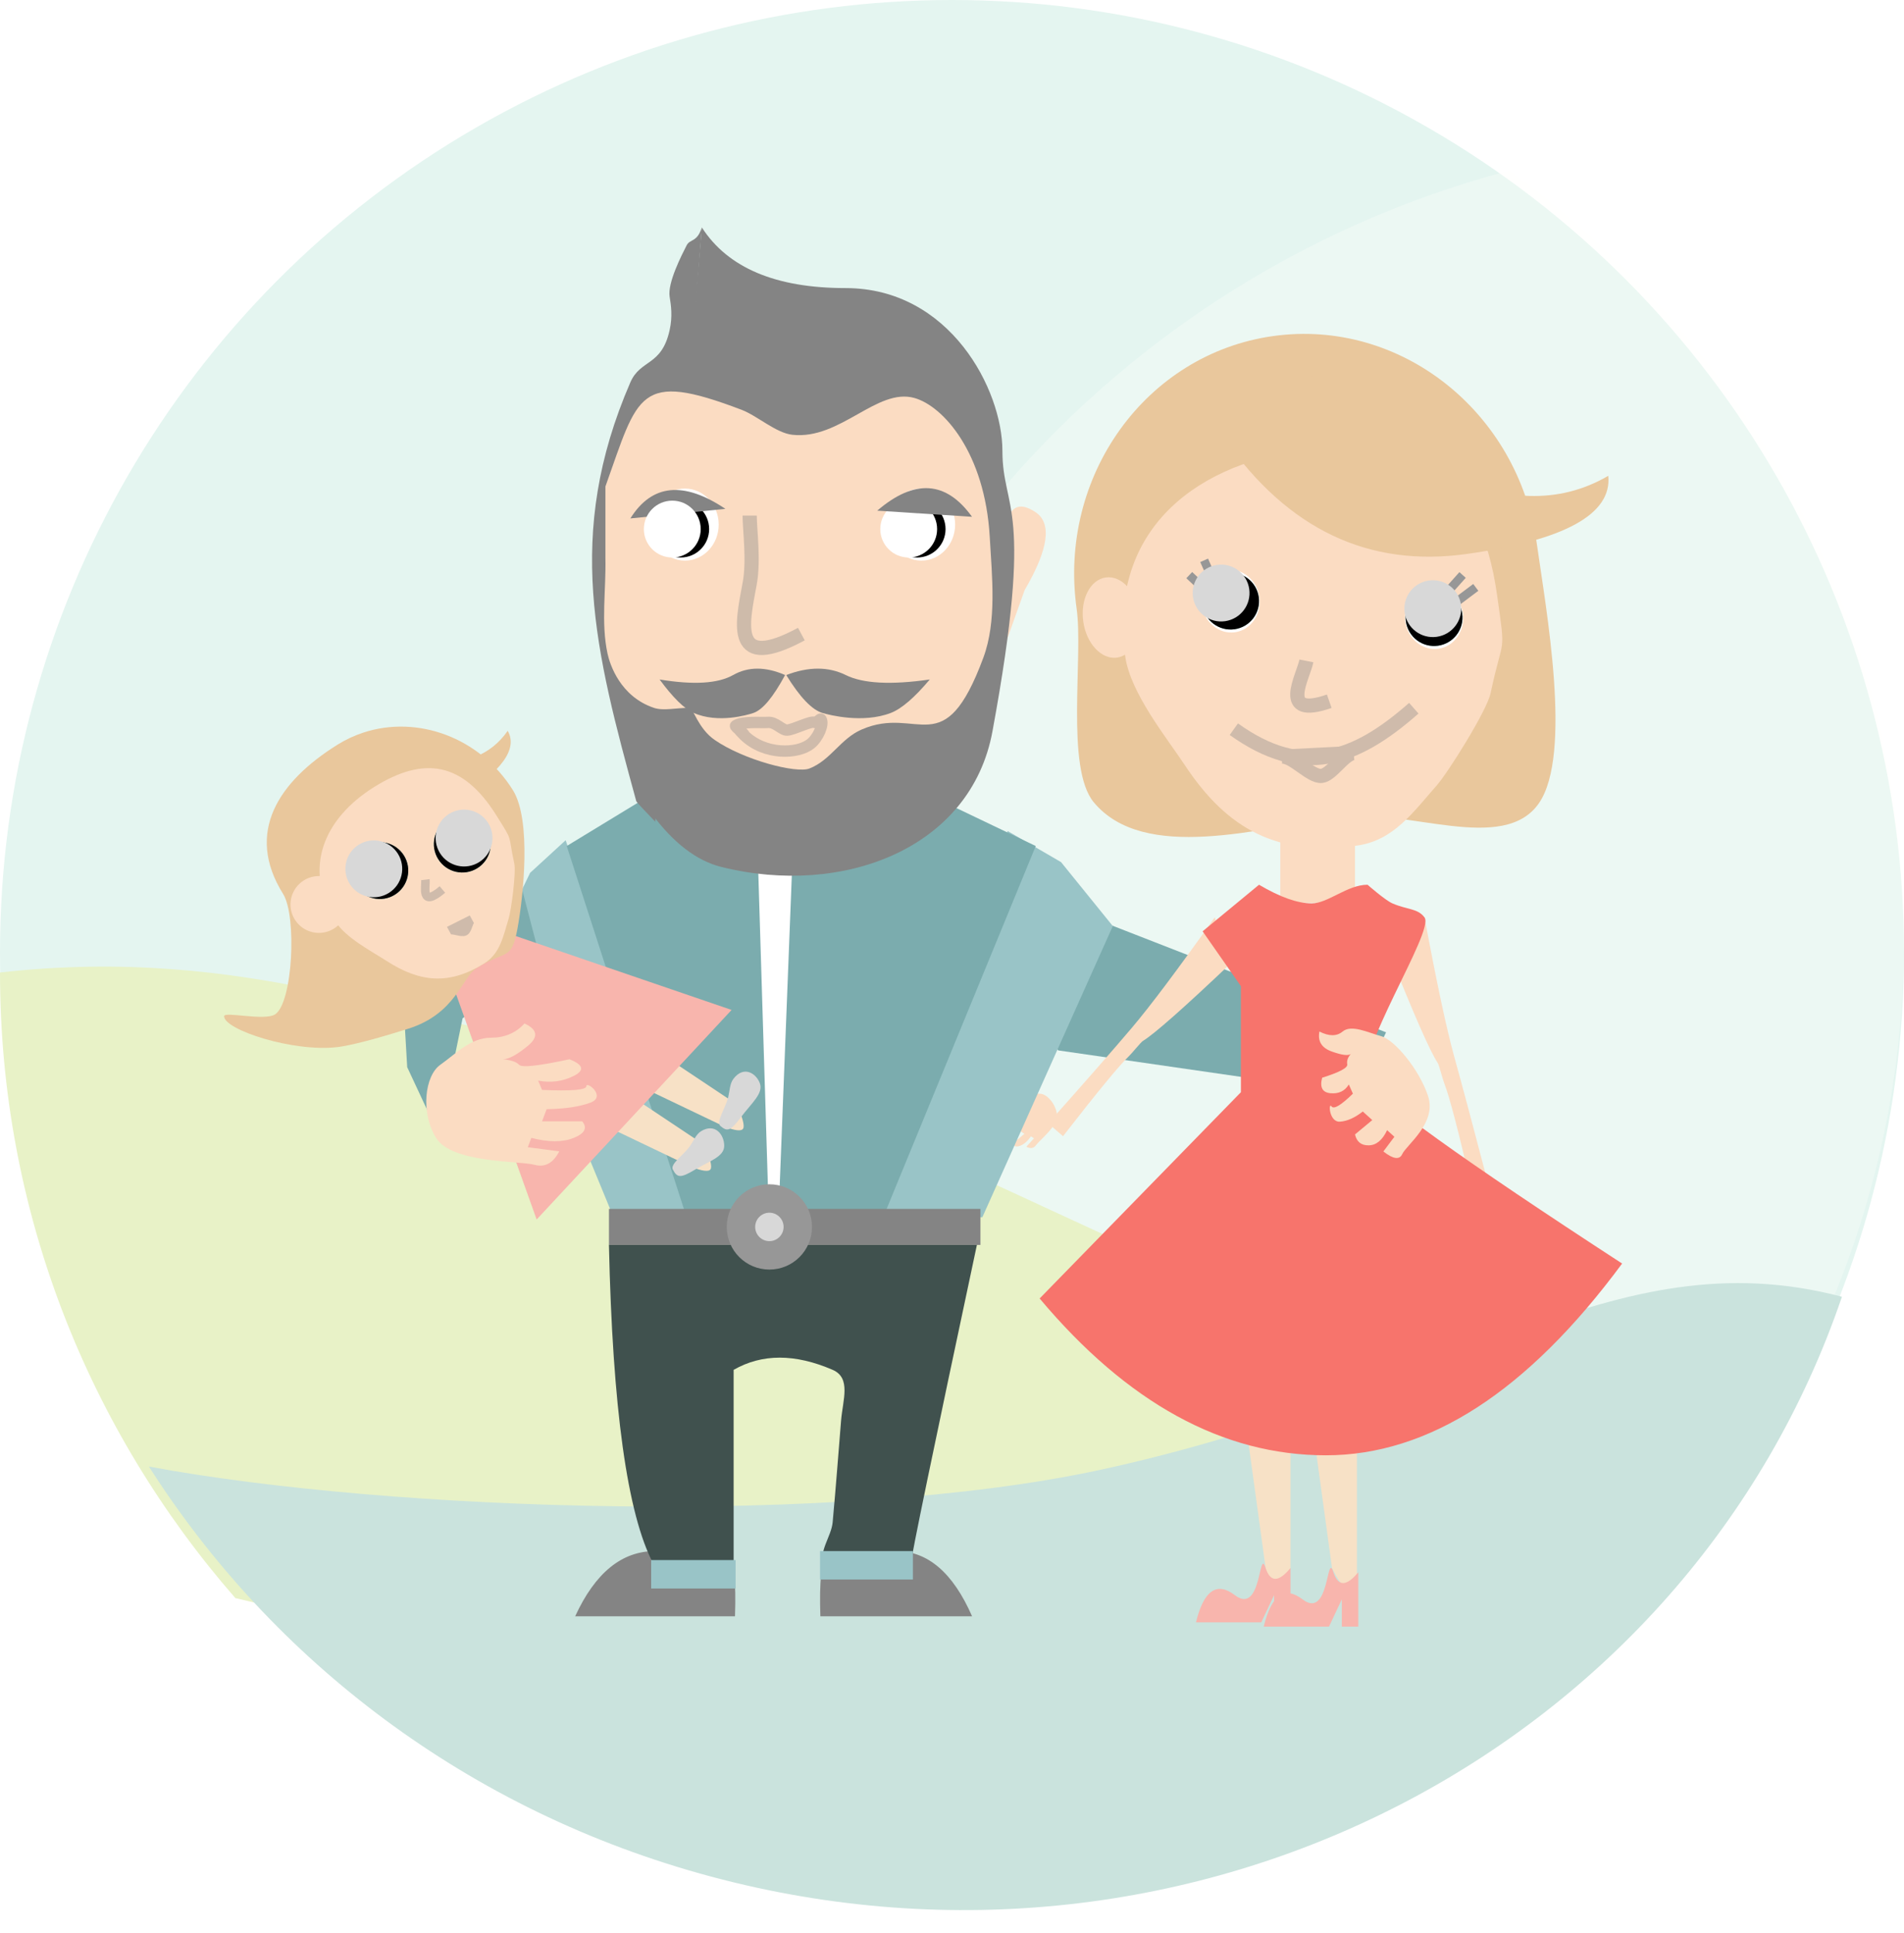 <?xml version="1.0" encoding="UTF-8"?>
<svg width="67px" height="68px" viewBox="0 0 67 68" version="1.1" xmlns="http://www.w3.org/2000/svg" xmlns:xlink="http://www.w3.org/1999/xlink">
    <!-- Generator: Sketch 59.1 (86144) - https://sketch.com -->
    <title>Group 2 Copy 5</title>
    <desc>Created with Sketch.</desc>
    <defs>
        <linearGradient x1="50%" y1="73.905%" x2="50%" y2="100%" id="linearGradient-1">
            <stop stop-color="#E4F5F0" offset="0%"></stop>
            <stop stop-color="#C4E7DC" offset="100%"></stop>
        </linearGradient>
        <filter x="0.0%" y="0.0%" width="100.0%" height="100.0%" filterUnits="objectBoundingBox" id="filter-2">
            <feGaussianBlur stdDeviation="0" in="SourceGraphic"></feGaussianBlur>
        </filter>
    </defs>
    <g id="Page-1" stroke="none" stroke-width="1" fill="none" fill-rule="evenodd">
        <g id="Group-2-Copy-5">
            <circle id="Oval" fill="url(#linearGradient-1)" filter="url(#filter-2)" cx="33.5" cy="33.5" r="33.5"></circle>
            <path d="M53.116,6 C38.079,9.964 27,23.499 27,39.594 C27,50.162 31.781,59.622 39.318,66 C55.073,63.087 67,49.444 67,33.044 C67,21.942 61.533,12.104 53.116,6 Z" id="Shape" fill="#FFFFFB" opacity="0.3"></path>
            <path d="M14.308,57.623 L62,46.216 L46.169,45.811 C41.263,45.811 31.466,38.449 20.574,36.893 C14.431,36.015 8.73,33.224 0,34.207 C0,42.617 3.125,50.302 8.282,56.212 C11.522,56.975 14.308,57.623 14.308,57.623 Z" id="Shape" fill="#E8F2C7"></path>
            <path d="M61.888,37.854 C53.469,37.893 49.526,44.706 38.208,50.513 C29.884,54.783 14.551,58.366 5.888,59.043 C11.843,64.495 19.87,67.854 28.724,67.854 C46.351,67.854 60.766,54.602 61.888,37.854 Z" id="Familiy-Boden" fill="#CAE3DD" transform="translate(33.888, 52.854) rotate(15) translate(-33.888, -52.854) "></path>
            <g id="Family" transform="translate(4, 8)">
                <g id="Mann" transform="translate(10, 0)">
                    <path d="M22.016,30.89 C22.118,30.903 22.186,30.929 22.221,30.969 C22.256,31.008 22.465,30.991 22.848,30.916 C23.025,30.994 23.045,31.067 22.909,31.135 C22.772,31.203 22.625,31.219 22.465,31.183 L22.517,31.305 C22.887,31.334 23.071,31.323 23.07,31.275 C23.068,31.201 23.331,31.418 23.126,31.491 C22.99,31.54 22.809,31.562 22.583,31.559 L22.53,31.715 L23.032,31.731 C23.103,31.819 23.07,31.89 22.934,31.944 C22.798,31.998 22.621,31.993 22.403,31.927 L22.363,32.048 L22.758,32.114 C22.687,32.265 22.586,32.321 22.455,32.281 C22.259,32.22 21.418,32.229 21.211,31.89 C21.005,31.552 21.047,31.074 21.235,30.938 C21.424,30.802 21.602,30.596 21.858,30.604 C22.03,30.609 22.167,30.552 22.271,30.431 C22.437,30.515 22.454,30.613 22.322,30.725 C22.19,30.837 22.088,30.892 22.016,30.89 Z" id="Path-30-Copy" fill="#FBDCC2" transform="translate(22.139, 31.362) scale(-1, 1) rotate(38) translate(-22.139, -31.362) "></path>
                    <g id="Oberkörper" transform="translate(2.971, 18.37)">
                        <rect id="Rectangle" fill="#FFFFFF" x="8.914" y="0.633" width="3.565" height="15.519"></rect>
                        <polygon id="Path-42" fill="#7BACAE" points="22.139 6.176 31.803 9.941 30.785 12.099 20.267 10.577 19.125 9.185"></polygon>
                        <polygon id="Path-40" fill="#99C4C7" transform="translate(17.998, 9.651) rotate(4) translate(-17.998, -9.651) " points="19.963 3.803 21.937 5.92 18.071 16.459 14.059 16.44 18.013 2.844"></polygon>
                        <polygon id="Path-40-Copy" fill="#99C4C7" transform="translate(3.845, 9.925) scale(-1, 1) rotate(8) translate(-3.845, -9.925) " points="5.207 4.085 6.626 6.204 3.926 16.726 1.064 16.7 3.81 3.124"></polygon>
                        <polygon id="Path-27" fill="#7BACAE" points="12.391 0 19.476 3.388 13.861 17.046 10.399 17.046 11.065 0"></polygon>
                        <polygon id="Path-27-Copy" fill="#7BACAE" transform="translate(6.537, 8.523) scale(-1, 1) translate(-6.537, -8.523) " points="4.536 0 10.102 3.388 5.691 17.046 2.971 17.046 3.494 0"></polygon>
                    </g>
                    <g id="Kopfmann" transform="translate(6.834, 0)">
                        <path d="M5.747,17.451 C6.518,17.457 7.288,17.463 8.059,17.469" id="Path" stroke="#979797"></path>
                        <path d="M14.559,10.596 C14.665,9.818 15.013,9.624 15.602,10.013 C16.191,10.402 16.064,11.316 15.222,12.757 L14.559,14.612 L14.559,10.596 Z" id="Path-24" fill="#FBDCC2"></path>
                        <path d="M3.863,2.27373675e-13 C4.779,1.422 6.464,2.133 8.918,2.133 C12.6,2.133 14.44,5.716 14.44,7.856 C14.44,9.997 15.578,9.658 14.089,17.729 C13.33,21.844 8.836,23.558 4.555,22.496 C3.677,22.278 2.852,21.644 2.08,20.595 L3.863,2.27373675e-13 Z" id="Path-22" fill="#848484"></path>
                        <path d="M3.863,0 C3.694,0.534 3.448,0.396 3.328,0.63 C3.151,0.977 2.651,1.951 2.73,2.437 C2.779,2.738 2.838,3.123 2.73,3.61 C2.447,4.894 1.705,4.624 1.346,5.453 C-0.975,10.812 0.115,14.919 1.554,20.175 C1.567,20.225 1.867,20.524 2.223,20.903 L3.863,0 Z" id="Path-23" fill="#848484"></path>
                        <path d="M0.47,11.628 C0.495,12.748 0.31,13.901 0.544,14.989 C0.628,15.379 0.994,16.497 2.172,16.897 C2.514,17.013 2.952,16.897 3.439,16.897 C3.553,16.897 3.733,17.624 4.312,18.025 C5.329,18.729 7.181,19.213 7.648,19.032 C8.399,18.74 8.739,17.987 9.48,17.663 C11.486,16.785 12.374,18.901 13.769,15.134 C14.247,13.843 14.074,12.285 13.994,10.884 C13.825,7.931 12.363,6.287 11.345,5.999 C10.027,5.627 8.735,7.478 7.048,7.293 C6.469,7.229 5.814,6.624 5.261,6.414 C1.615,5.028 1.634,5.857 0.47,9.112 L0.47,11.628 Z" id="Path-18" fill="#FBDCC2"></path>
                        <ellipse id="Oval" fill="#FFFFFF" cx="3.268" cy="10.452" rx="1.188" ry="1.267"></ellipse>
                        <ellipse id="Oval-Copy" fill="#FFFFFF" cx="11.588" cy="10.452" rx="1.188" ry="1.267"></ellipse>
                        <ellipse id="Oval" fill="#000000" cx="11.439" cy="10.61" rx="1" ry="1"></ellipse>
                        <ellipse id="Oval-Copy-2" fill="#000000" cx="3.12" cy="10.61" rx="1" ry="1"></ellipse>
                        <ellipse id="Oval" fill="#FFFFFF" cx="11.142" cy="10.61" rx="1" ry="1"></ellipse>
                        <path d="M5.348,17.857 C5.402,17.826 5.002,17.557 5.051,17.525 C5.3,17.361 5.953,17.43 6.193,17.41 C6.459,17.387 6.686,17.691 6.865,17.681 C7.099,17.667 7.707,17.344 7.834,17.41 C7.903,17.445 8.028,17.251 8.059,17.302 C8.163,17.473 7.961,17.949 7.689,18.165 C7.238,18.523 6.082,18.574 5.348,17.857 C5.168,17.681 5.071,17.538 5.051,17.525" id="Path-26" stroke="#CFBBAB" stroke-width="0.4"></path>
                        <path d="M1.348,10.235 C2.106,9.025 3.22,8.913 4.692,9.899" id="Path-39" fill="#848484"></path>
                        <path d="M10.035,9.962 C11.347,8.838 12.459,8.91 13.37,10.178" id="Path-20" fill="#848484"></path>
                        <path d="M2.377,15.9 C3.569,16.097 4.431,16.045 4.963,15.744 C5.495,15.444 6.105,15.444 6.793,15.744 C6.373,16.523 6.001,16.968 5.678,17.078 C5.473,17.148 4.438,17.455 3.579,17.078 C3.249,16.934 2.848,16.541 2.377,15.9 Z" id="Path-21" fill="#848484"></path>
                        <path d="M6.834,15.9 C8.197,16.097 9.183,16.045 9.792,15.744 C10.401,15.444 11.098,15.444 11.885,15.744 C11.405,16.523 10.98,16.968 10.61,17.078 C10.375,17.148 9.192,17.455 8.208,17.078 C7.831,16.934 7.373,16.541 6.834,15.9 Z" id="Path-21-Copy" fill="#848484" transform="translate(9.359, 16.391) scale(-1, 1) translate(-9.359, -16.391) "></path>
                        <path d="M5.546,10.135 C5.546,10.614 5.699,11.724 5.546,12.532 C5.268,14.004 4.908,15.622 7.366,14.304" id="Path-25" stroke-opacity="0.369" stroke="#848484" stroke-width="0.5" stroke-linejoin="round"></path>
                        <ellipse id="Oval" fill="#FFFFFF" cx="2.823" cy="10.61" rx="1" ry="1"></ellipse>
                    </g>
                    <g id="Beine" transform="translate(6.24, 33.889)">
                        <rect id="Rectangle" fill="#848484" x="1.188" y="0.633" width="13.073" height="1.267"></rect>
                        <path d="M5.624,14.962 L6.03961325e-14,14.962 C0.704,13.433 1.641,12.669 2.812,12.669 C3.349,12.669 4.212,12.669 5.379,12.985 C5.586,13.041 5.667,13.7 5.624,14.962 Z" id="Path-28" fill="#848484"></path>
                        <path d="M13.954,14.962 L8.616,14.962 C9.285,13.433 10.174,12.669 11.285,12.669 C11.795,12.669 12.614,12.669 13.722,12.985 C13.918,13.041 13.995,13.7 13.954,14.962 Z" id="Path-28-Copy" fill="#848484" transform="translate(11.291, 13.815) scale(-1, 1) translate(-11.291, -13.815) "></path>
                        <path d="M1.188,1.9 C1.314,7.637 1.834,11.374 2.749,13.112 C2.923,13.442 3.12,13.025 3.266,13.112 C3.623,13.325 3.881,13.577 4.237,13.44 C4.889,13.187 5.576,13.112 5.576,13.112 C5.576,13.112 5.576,10.84 5.576,6.294 C6.576,5.722 7.737,5.722 9.06,6.294 C9.719,6.58 9.416,7.351 9.356,8.086 C9.268,9.157 9.179,10.367 9.06,11.659 C9.015,12.148 8.562,12.687 8.749,13.112 C8.925,13.514 9.094,13.199 9.356,13.112 C9.649,13.016 10.039,13.121 10.302,13.112 C11.163,13.085 11.814,13.312 11.814,13.112 C11.814,12.902 12.588,9.165 14.136,1.9 L1.188,1.9 Z" id="Path-29" fill="#40514E"></path>
                        <ellipse id="Oval" stroke="#979797" fill="#D8D8D8" cx="6.834" cy="1.267" rx="1" ry="1"></ellipse>
                        <rect id="Rectangle" fill="#99C4C7" x="8.616" y="12.669" width="3.268" height="1"></rect>
                        <rect id="Rectangle-Copy" fill="#99C4C7" x="2.674" y="12.985" width="2.971" height="1"></rect>
                    </g>
                    <polygon id="Path-41" fill="#7BACAE" points="1.368 31.761 0.329 29.537 0.125 26.022 4.319 23.079 5.013 25.734 2.277 27.82 2.023 29.057"></polygon>
                </g>
                <g id="Mutter" transform="translate(32, 2)">
                    <g id="Kopf-Mutter" transform="translate(11.285, 11.065) rotate(-8) translate(-11.285, -11.065) translate(1.285, 1.565)">
                        <path d="M8.821,17.075 C11.139,17.075 14.314,19.19 15.802,17.572 C17.214,16.038 16.998,10.833 16.998,8.538 C16.998,3.822 13.337,0 8.821,0 C4.305,0 0.644,3.822 0.644,8.538 C0.644,10.243 -0.531,14.027 0.293,15.36 C1.749,17.714 5.938,17.075 8.821,17.075 Z" id="Oval" fill="#E9C79C"></path>
                        <path d="M9.26,18.158 C10.562,18.158 11.376,17.266 12.326,16.454 C12.778,16.067 14.439,14.102 14.657,13.501 C15.391,11.478 15.362,12.358 15.362,10.119 C15.362,5.84 13.293,4.111 9.26,4.111 C5.228,4.111 2.104,6.156 2.104,10.435 C2.104,11.731 3.138,13.447 3.65,14.517 C4.827,16.981 6.449,18.158 9.26,18.158 Z" id="Oval" fill="#FBDCC2"></path>
                        <g id="Group" transform="translate(4.733, 7.273)">
                            <path d="M0.694,1.507 C0.463,1.219 0.231,0.931 0,0.643" id="Path-32" stroke="#979797" stroke-width="0.3"></path>
                            <path d="M1.111,1.185 C0.868,0.894 0.625,0.602 0.382,0.311" id="Path-32-Copy" stroke="#979797" stroke-width="0.3" transform="translate(0.746, 0.748) rotate(24) translate(-0.746, -0.748) "></path>
                            <ellipse id="Oval" fill="#FFFFFF" cx="1.314" cy="1.75" rx="1.022" ry="1.107"></ellipse>
                            <ellipse id="Oval" fill="#7AACA2" cx="1.314" cy="1.75" rx="1" ry="1"></ellipse>
                            <ellipse id="Oval" fill="#000000" cx="1.314" cy="1.75" rx="1" ry="1"></ellipse>
                            <ellipse id="Oval" fill="#D8D8D8" cx="1.022" cy="1.423" rx="1" ry="1"></ellipse>
                        </g>
                        <path d="M14.553,10.401 C14.308,10.138 14.064,9.875 13.82,9.613" id="Path-32-Copy-2" stroke="#979797" stroke-width="0.3" transform="translate(14.186, 10.007) rotate(-76) translate(-14.186, -10.007) "></path>
                        <path d="M14.215,9.999 C13.966,9.734 13.716,9.469 13.467,9.204" id="Path-32-Copy-3" stroke="#979797" stroke-width="0.3" transform="translate(13.841, 9.602) rotate(93) translate(-13.841, -9.602) "></path>
                        <path d="M5.532,13.501 C7.684,15.547 9.584,15.18 11.906,13.652" id="Path-34" stroke="#CFBBAB" stroke-width="0.5"></path>
                        <path d="M6.631,3.346 C8.397,6.807 11.022,8.538 14.508,8.538 C17.993,8.538 19.764,7.862 19.821,6.509 C17.977,7.264 16.007,6.926 13.913,5.494 C11.82,4.062 10.566,2.735 10.152,1.514 L6.631,3.346 Z" id="Path-31" fill="#E9C79C"></path>
                        <ellipse id="Oval" fill="#FBDCC2" cx="1.812" cy="9.012" rx="1" ry="1.423"></ellipse>
                        <ellipse id="Oval-Copy-3" fill="#FFFFFF" cx="13.056" cy="10.593" rx="1.022" ry="1.107"></ellipse>
                        <ellipse id="Oval-Copy-4" fill="#7AACA2" cx="13.056" cy="10.593" rx="1" ry="1"></ellipse>
                        <ellipse id="Oval-Copy-5" fill="#000000" cx="13.056" cy="10.593" rx="1" ry="1"></ellipse>
                        <ellipse id="Oval-Copy-6" fill="#D8D8D8" cx="13.056" cy="10.277" rx="1" ry="1"></ellipse>
                        <path d="M7.069,14.692 C7.453,14.701 7.98,15.549 8.364,15.558 C8.711,15.566 9.237,14.91 9.584,14.918 L7.069,14.692 Z" id="Path-33" stroke="#CFBBAB" stroke-width="0.5"></path>
                        <path d="M8.395,11.478 C8.206,12.025 7.111,13.369 8.994,12.994" id="Path-35" stroke="#CFBBAB" stroke-width="0.5"></path>
                    </g>
                    <rect id="Rectangle" fill="#FBDCC2" x="9.053" y="19.223" width="2.628" height="2.53"></rect>
                    <path d="M7.885,40.409 L9.412,40.409 L9.412,45.152 C9.143,45.572 8.952,45.781 8.839,45.781 C8.725,45.781 8.624,45.572 8.536,45.152 L7.885,40.409 Z" id="Rectangle" fill="#F7E1C6"></path>
                    <path d="M10.221,40.409 L11.749,40.409 L11.749,45.399 C11.582,45.654 11.445,45.781 11.338,45.781 C11.231,45.781 11.076,45.572 10.872,45.152 L10.221,40.409 Z" id="Rectangle-Copy-2" fill="#F7E1C6"></path>
                    <path d="M14.129,22.272 C14.552,24.549 14.9,26.18 15.173,27.166 C15.447,28.151 15.83,29.586 16.323,31.469 L15.778,31.756 C15.318,29.77 15.001,28.559 14.829,28.125 C14.769,27.977 14.642,27.464 14.592,27.388 C14.319,26.976 13.742,25.663 12.861,23.448 L14.129,22.272 Z" id="Path-37" fill="#FBDCC2"></path>
                    <path d="M3.977,21.602 C4.306,23.83 4.584,25.425 4.812,26.386 C5.039,27.348 5.405,28.792 5.909,30.719 L5.24,30.885 C4.867,28.945 4.606,27.763 4.457,27.342 C4.405,27.197 4.301,26.696 4.256,26.623 C4.011,26.226 3.508,24.952 2.744,22.799 L3.977,21.602 Z" id="Path-37-Copy" fill="#FBDCC2" transform="translate(4.327, 26.244) scale(-1, 1) rotate(-27) translate(-4.327, -26.244) "></path>
                    <path d="M8.304,21.12 C9.045,21.557 9.663,21.776 10.156,21.776 C10.733,21.776 11.409,21.12 12.123,21.12 C12.123,21.12 12.74,21.664 12.998,21.776 C13.521,22.003 13.891,21.946 14.129,22.272 C14.483,22.758 11.64,27.077 12.123,28.004 C12.445,28.623 15.431,30.769 21.081,34.444 C17.757,38.941 14.281,41.189 10.655,41.189 C7.029,41.189 3.672,39.35 0.584,35.673 L7.666,28.418 L7.666,24.688 L6.319,22.758 L8.304,21.12 Z" id="Path-36" fill="#F7746C"></path>
                    <path d="M8.833,47.064 L9.412,47.064 L9.412,45.152 C8.993,45.661 8.701,45.661 8.536,45.152 C8.288,44.389 8.408,46.836 7.453,46.108 C6.817,45.623 6.36,45.942 6.085,47.064 L8.383,47.064 L8.833,46.108 L8.833,47.064 Z" id="Path-38" fill="#F8B5AD"></path>
                    <path d="M11.217,47.214 L11.797,47.214 L11.797,45.301 C11.378,45.81 11.086,45.81 10.921,45.301 C10.673,44.538 10.792,46.985 9.837,46.257 C9.201,45.772 8.745,46.091 8.469,47.214 L10.767,47.214 L11.217,46.257 L11.217,47.214 Z" id="Path-38-Copy" fill="#F8B5AD"></path>
                </g>
                <path d="M43.963,28.923 C44.123,28.955 44.231,29.026 44.287,29.135 C44.344,29.245 44.672,29.187 45.272,28.962 C45.552,29.174 45.586,29.378 45.374,29.575 C45.163,29.772 44.931,29.823 44.679,29.727 L44.765,30.07 C45.348,30.134 45.637,30.098 45.633,29.961 C45.627,29.756 46.048,30.353 45.729,30.567 C45.517,30.71 45.233,30.78 44.877,30.779 L44.8,31.222 L45.59,31.246 C45.704,31.49 45.654,31.691 45.442,31.848 C45.23,32.006 44.952,31.997 44.607,31.823 L44.548,32.164 L45.172,32.332 C45.066,32.761 44.909,32.921 44.703,32.813 C44.392,32.652 43.07,32.708 42.733,31.766 C42.397,30.824 42.445,29.478 42.737,29.088 C43.028,28.699 43.301,28.113 43.705,28.125 C43.974,28.133 44.188,27.966 44.348,27.622 C44.611,27.851 44.641,28.126 44.437,28.446 C44.234,28.767 44.075,28.926 43.963,28.923 Z" id="Path-30" fill="#FBDCC2" transform="translate(44.174, 30.234) scale(-1, 1) rotate(38) translate(-44.174, -30.234) "></path>
                <g id="Group-3" transform="translate(0, 14)">
                    <g id="Kind" transform="translate(12.828, 13.436) rotate(-32) translate(-12.828, -13.436) translate(4.828, 2.936)">
                        <path d="M9.932,14.647 L11.497,14.599 L11.359,19.302 C11.071,19.727 10.869,19.941 10.753,19.944 C10.637,19.948 10.54,19.743 10.461,19.33 L9.932,14.647 Z" id="Rectangle" fill="#F7E1C6" transform="translate(10.714, 17.272) rotate(-26) translate(-10.714, -17.272) "></path>
                        <path d="M11.657,14.044 L13.222,13.997 L13.085,18.7 C12.797,19.124 12.595,19.338 12.479,19.342 C12.363,19.346 12.265,19.141 12.187,18.727 L11.657,14.044 Z" id="Rectangle-Copy-3" fill="#F7E1C6" transform="translate(12.44, 16.669) rotate(-26) translate(-12.44, -16.669) "></path>
                        <polygon id="Triangle" fill="#F8B5AD" transform="translate(9.4, 11.582) rotate(-14) translate(-9.4, -11.582) " points="9.58 6.311 14.434 16.668 4.366 16.854"></polygon>
                        <path d="M7.257,1.079 C8.164,2.96 9.514,3.9 11.305,3.9 C13.097,3.9 14.007,3.533 14.036,2.798 C13.088,3.209 12.076,3.025 11,2.247 C9.924,1.468 9.279,0.748 9.067,0.084 L7.257,1.079 Z" id="Path-31" fill="#E9C79C"></path>
                        <g id="Kopf-Kind" transform="translate(0.087, 0.038)">
                            <path d="M8.605,9.259 C9.85,9.259 9.766,9.707 10.565,8.83 C11.323,7.998 12.998,5.874 12.998,4.629 C12.998,2.437 11.552,0.6 9.61,0.122 C9.287,0.042 8.951,-1.36424205e-11 8.605,-1.36424205e-11 C6.179,-1.36424205e-11 4.206,0.88 4.206,3.437 C4.206,4.361 2.466,6.863 1.726,6.881 C1.285,6.892 0.26,5.833 0.166,5.985 C-0.088,6.395 1.569,8.364 2.978,9.022 C3.591,9.307 4.805,9.629 5.418,9.789 C7.131,10.238 7.982,9.259 8.605,9.259 Z" id="Oval" fill="#E9C79C"></path>
                            <path d="M8.915,9.261 C9.58,9.261 9.996,8.797 10.482,8.374 C10.713,8.172 11.563,7.149 11.674,6.836 C12.049,5.782 12.035,6.241 12.035,5.075 C12.035,2.847 10.976,1.946 8.915,1.946 C6.853,1.946 5.255,3.011 5.255,5.239 C5.255,5.914 5.784,6.808 6.045,7.365 C6.648,8.648 7.477,9.261 8.915,9.261 Z" id="Oval" fill="#FBDCC2"></path>
                            <ellipse id="Oval" fill="#FBDCC2" cx="5.078" cy="4.42" rx="1" ry="1"></ellipse>
                            <path d="M8.478,7.627 C8.613,7.631 8.798,7.942 8.933,7.945 C9.055,7.948 9.24,7.707 9.362,7.71 L8.478,7.627 Z" id="Path-33" stroke="#CFBBAB" stroke-width="0.3"></path>
                            <path d="M8.718,5.665 C8.615,5.885 8.022,6.425 9.043,6.275" id="Path-35" stroke="#CFBBAB" stroke-width="0.3"></path>
                            <g id="Auge" transform="translate(6.014, 2.752)">
                                <path d="M1.201,1.671 C1.085,1.526 0.968,1.381 0.851,1.236" id="Path-32" stroke="#979797" stroke-width="0.3"></path>
                                <path d="M1.411,1.509 C1.289,1.362 1.167,1.216 1.044,1.069" id="Path-32-Copy" stroke="#979797" stroke-width="0.3" transform="translate(1.228, 1.289) rotate(24) translate(-1.228, -1.289) "></path>
                                <ellipse id="Oval" fill="#FFFFFF" cx="1.514" cy="1.793" rx="1" ry="1"></ellipse>
                                <ellipse id="Oval" fill="#7AACA2" cx="1.514" cy="1.793" rx="1" ry="1"></ellipse>
                                <ellipse id="Oval" fill="#000000" cx="1.514" cy="1.793" rx="1" ry="1"></ellipse>
                                <ellipse id="Oval" fill="#D8D8D8" cx="1.367" cy="1.628" rx="1" ry="1"></ellipse>
                            </g>
                            <g id="Auge" transform="translate(10.776, 5.278) rotate(90) translate(-10.776, -5.278) translate(9.276, 3.778)">
                                <path d="M1.201,1.671 C1.085,1.526 0.968,1.381 0.851,1.236" id="Path-32" stroke="#979797" stroke-width="0.3"></path>
                                <path d="M1.411,1.509 C1.289,1.362 1.167,1.216 1.044,1.069" id="Path-32-Copy" stroke="#979797" stroke-width="0.3" transform="translate(1.228, 1.289) rotate(24) translate(-1.228, -1.289) "></path>
                                <ellipse id="Oval" fill="#FFFFFF" cx="1.514" cy="1.793" rx="1" ry="1"></ellipse>
                                <ellipse id="Oval" fill="#7AACA2" cx="1.514" cy="1.793" rx="1" ry="1"></ellipse>
                                <ellipse id="Oval" fill="#000000" cx="1.514" cy="1.793" rx="1" ry="1"></ellipse>
                                <ellipse id="Oval" fill="#D8D8D8" cx="1.367" cy="1.628" rx="1" ry="1"></ellipse>
                            </g>
                        </g>
                    </g>
                    <path d="M20.159,19.034 C20.739,19.015 21.269,19.138 21.456,18.8 C21.644,18.462 21.576,17.936 20.996,17.955 C20.792,17.961 20.601,18.123 20.408,18.219 C20.052,18.395 19.478,18.429 19.471,18.653 C19.46,18.998 19.578,19.053 20.159,19.034 Z" id="Oval" fill="#D8D8D8" transform="translate(20.51, 18.497) rotate(-29) translate(-20.51, -18.497) "></path>
                    <path d="M21.537,17.2 C22.134,17.178 22.679,17.295 22.873,16.965 C23.067,16.635 23,16.124 22.403,16.146 C22.193,16.154 21.996,16.312 21.797,16.406 C21.43,16.58 20.84,16.616 20.831,16.834 C20.819,17.169 20.94,17.222 21.537,17.2 Z" id="Oval-Copy-7" fill="#D8D8D8" transform="translate(21.9, 16.675) rotate(-51) translate(-21.9, -16.675) "></path>
                </g>
                <path d="M13.698,29.259 C13.983,29.286 14.173,29.351 14.268,29.454 C14.363,29.558 14.953,29.493 16.04,29.259 C16.53,29.454 16.58,29.649 16.191,29.844 C15.801,30.039 15.383,30.095 14.937,30.01 L15.074,30.337 C16.113,30.382 16.632,30.338 16.632,30.207 C16.632,30.01 17.356,30.572 16.773,30.786 C16.385,30.929 15.872,31.005 15.235,31.014 L15.074,31.442 L16.487,31.442 C16.678,31.673 16.579,31.867 16.191,32.024 C15.803,32.182 15.305,32.182 14.697,32.024 L14.573,32.353 L15.68,32.497 C15.467,32.911 15.179,33.07 14.814,32.972 C14.268,32.826 11.896,32.919 11.344,32.024 C10.792,31.13 10.95,29.836 11.493,29.454 C12.036,29.072 12.556,28.501 13.278,28.501 C13.759,28.501 14.152,28.334 14.456,28 C14.916,28.212 14.955,28.474 14.573,28.788 C14.191,29.102 13.899,29.259 13.698,29.259 Z" id="Path-30" fill="#FBDCC2"></path>
            </g>
        </g>
    </g>
</svg>